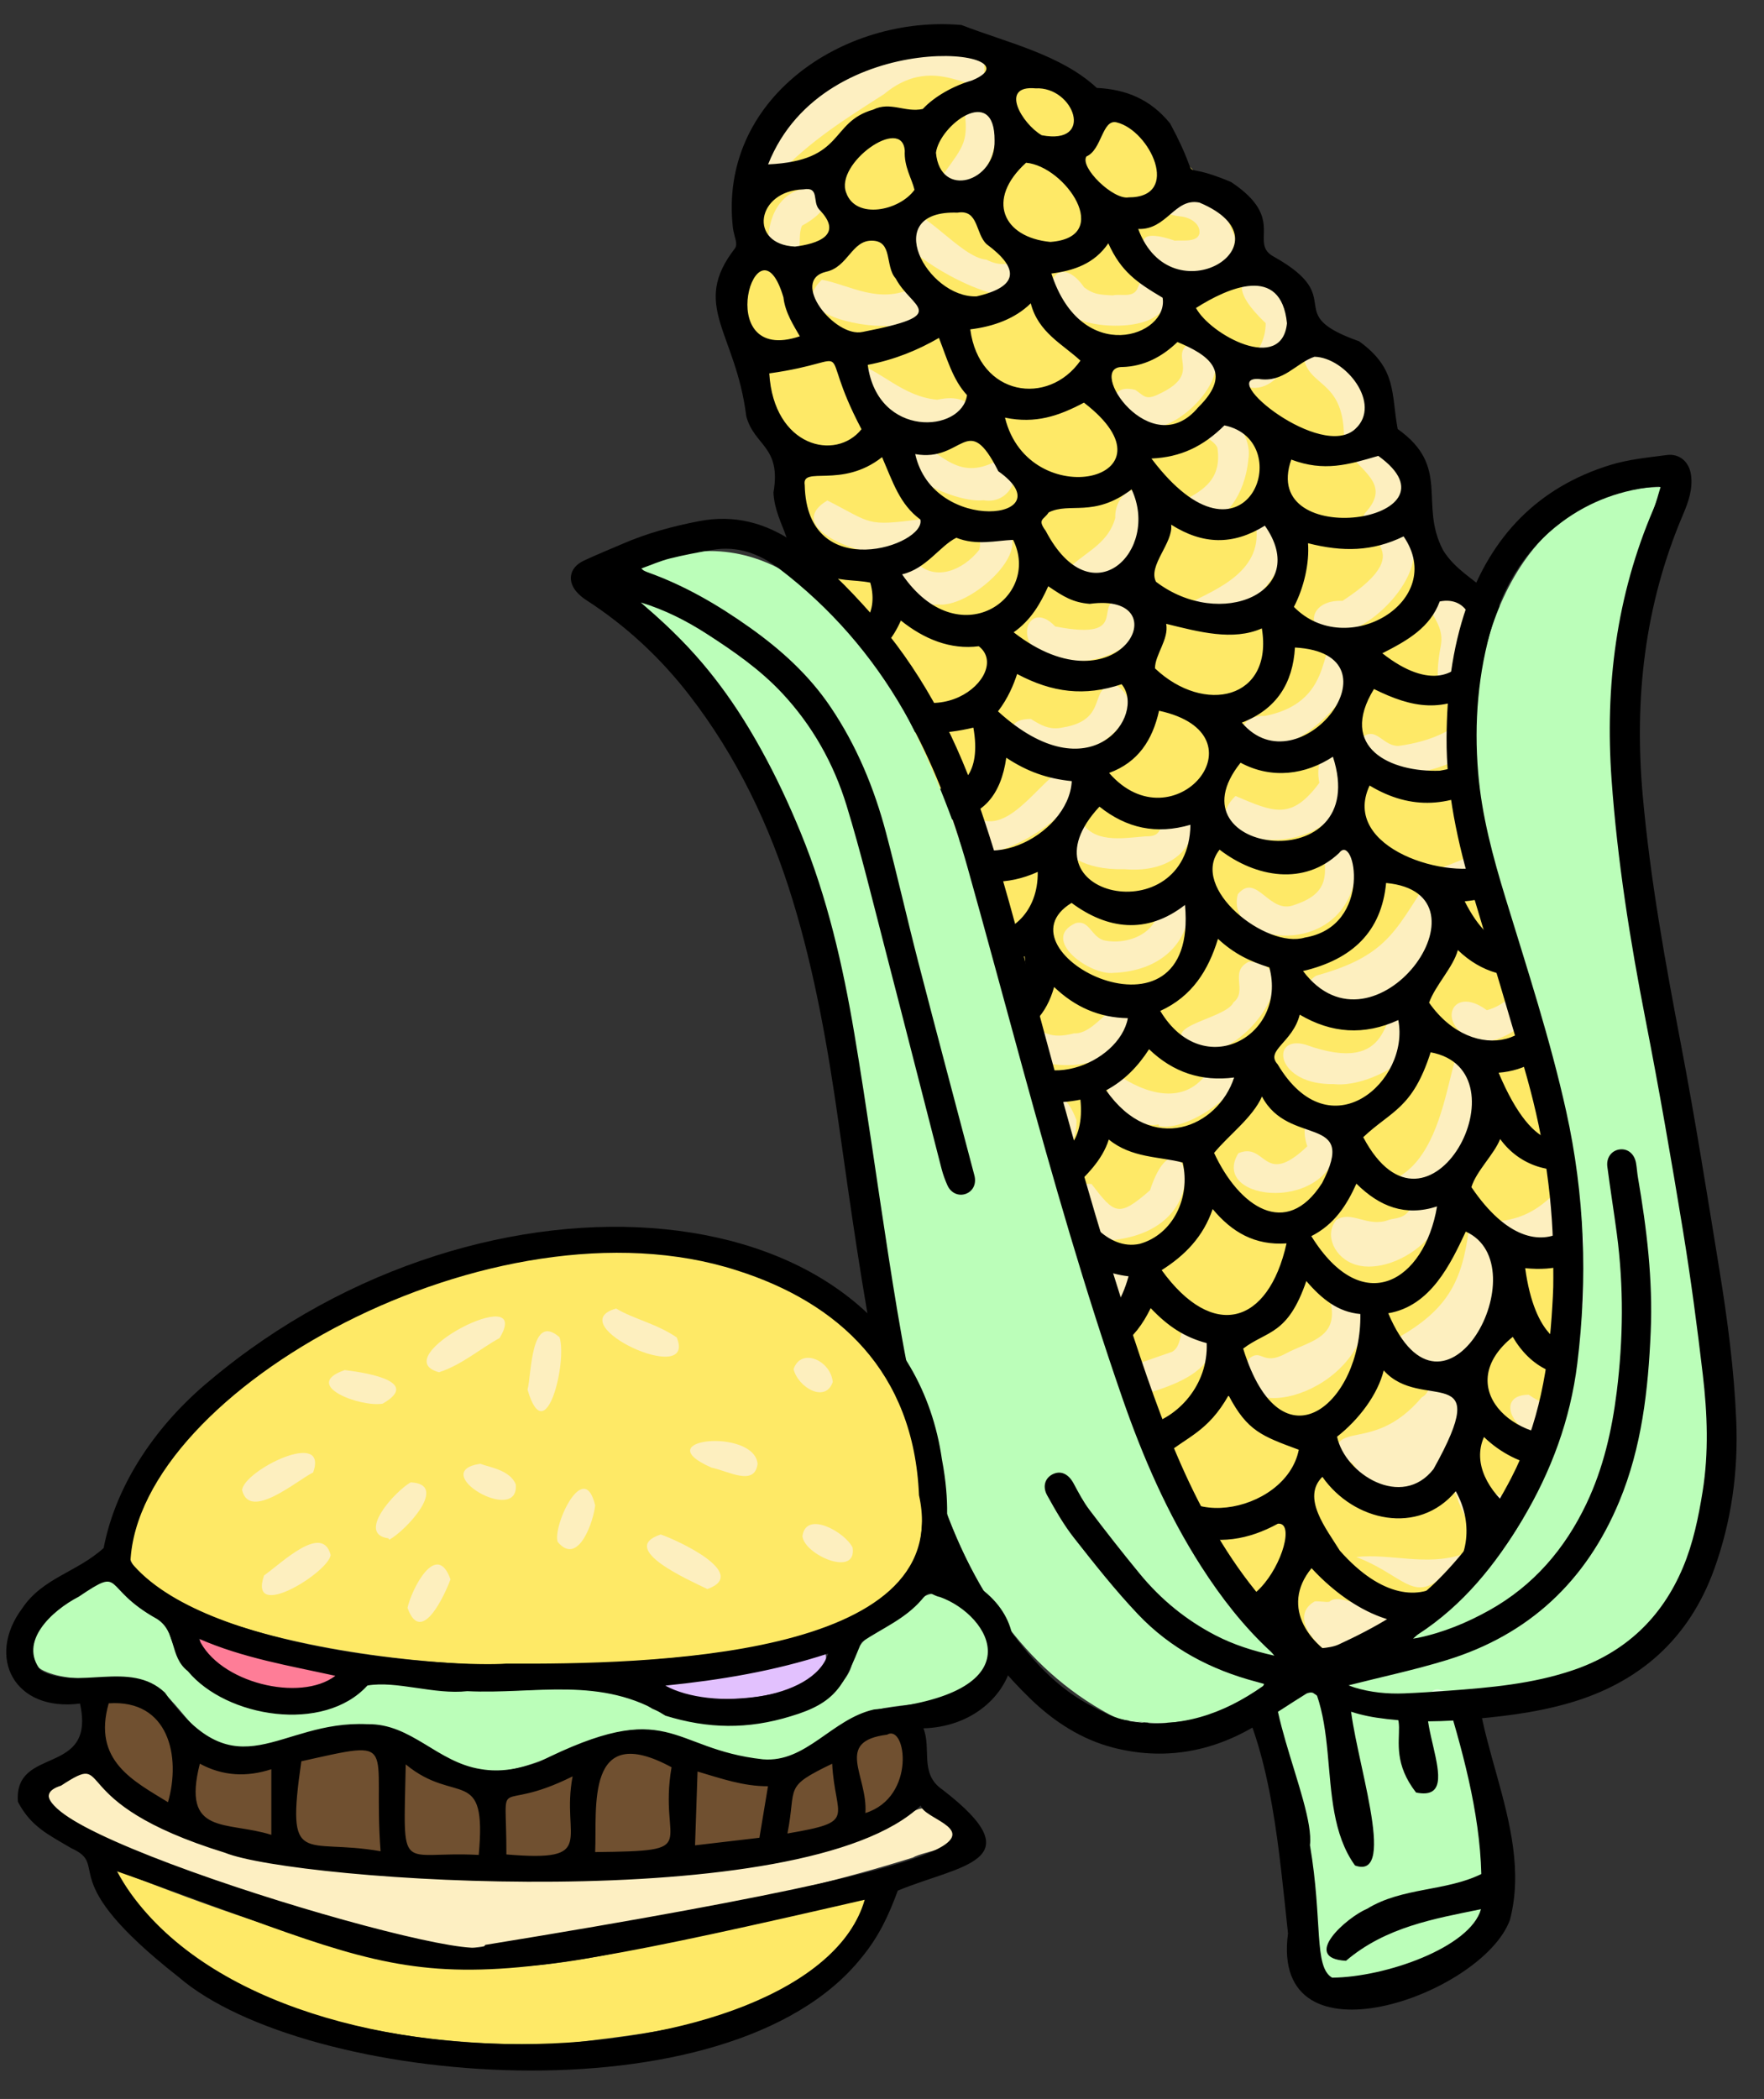 <svg viewBox="359.4 47.168 1302.825 1549.819" xmlns="http://www.w3.org/2000/svg" overflow="visible" xmlns:xlink="http://www.w3.org/1999/xlink" width="1302.825px" height="1549.819px"><rect x="359.4" y="47.168" width="1302.825" height="1549.819" fill="#333333" stroke="none"/><g id="Master/Solo/Dish" stroke="none" stroke-width="1" fill="none" fill-rule="evenodd"><g id="Dishes" transform="translate(-0, 0) scale(1 1)"><g id="Dishes/Corn Burger" stroke="none" stroke-width="1" fill="none" fill-rule="evenodd"><g id="Corn" transform="translate(781, 65)"><g id="Color-2" transform="translate(125, 5)"><path d="M585.399,548.797 C577.074,532.052 615.015,676.668 625.09,735.754 C619.03,732.452 635.689,827.368 633.253,801.115 C640.778,825.314 636.523,854.335 640.834,883.501 C643.201,894.254 618.931,1098.837 611.715,1113.947 C620.098,1141.783 507.873,1206.386 499.22,1221.34 C421.9,1218 440.907,1238.859 340.393,1210.241 C305.141,1200.205 308.583,1202.569 283.155,1188.995 C197.995,1094.441 203.882,813.721 187.284,828.867 C144.037,700.198 131.275,559.742 61.809,439.767 C-54.078,87.682 14.987,74.914 92.675,15.055 C143.752,-25.406 278.11,40.332 321.01,87.861 C316.332,87 343.297,108.384 369.012,140.159 C395.436,172.811 580.932,530.316 585.399,548.797 Z" id="Fill-1" fill="#FEE967"/><path d="M474.798,1381.328 C472.819,1383.935 459.953,1390.546 466.388,1397.138 C474.433,1400.15 477.468,1388.805 474.798,1381.328 M389.602,1184.284 C403.135,1148.677 460.655,1257.544 479.985,1234.527 C474.814,1215.567 486.638,1184.586 514.125,1194.862 C532.411,1226.295 593.72,1409.816 557.684,1403.736 C537.277,1395.127 541.391,1409.227 522.652,1419.399 C496.303,1431.837 472.552,1437.352 443.384,1444.532 C433.825,1438.708 417.704,1413.746 427.352,1405.854 C421.728,1400.373 413.095,1390.954 410.356,1380.998 C406.492,1372.248 409.03,1367.665 415.839,1360.406 C416.271,1350.163 411.118,1339.481 409.147,1326.863 C371.271,1158.464 377.923,1236.051 389.602,1184.284" id="Fill-3" fill="#BBFEB9"/><path d="M588.879,566.51 C586.505,603.859 554.336,630.175 522.461,642.133 C517.28,670.905 505.465,700.215 482.484,714.189 C453.807,731.627 413.83,728.031 418.045,702.655 C421.403,701.882 423.3,698.167 426.29,697.335 C481.312,682.021 484.603,661.38 512.785,620.524 C528.064,612.614 545.247,610.98 554.402,594.197 C586.369,545.224 544.834,562.314 546.435,542.286 C558.846,512.371 589.003,545.987 590.758,567.826 C590.161,567.407 589.562,566.987 588.879,566.51 Z" id="Fill-5" fill="#FDEFBF"/><path d="M491.826,341.027 C492.898,346.334 483.707,359.769 489.137,366.797 C517.63,391.596 467.169,444.78 441.621,444.005 C416.754,447.349 417.95,419.518 444.896,420.848 C508.427,379.433 448.566,374.047 461.847,355.673 C481.64,334.064 457.567,325.343 445.841,306.905 C448.443,258.46 422.238,263.955 416.75,243.537 C438.081,207.031 471.616,280.401 473.094,302.336 C485.967,313.621 490.268,323.311 491.826,341.027" id="Fill-7" fill="#FDEFBF"/><path d="M180.043,20.7 C184.142,66.22 151.727,9.026 106.361,46.646 C76.929,65.513 51.873,81.028 27.246,106.986 C-36.458,108.969 94.594,0.37 133,8.536 C191.621,-10.598 157.261,6.517 180.043,20.7" id="Fill-9" fill="#FDEFC1"/><path d="M485.132,1200.758 C473.764,1234.892 391.827,1179.139 424.023,1159.801 C425.499,1158.915 433.356,1160.533 435.302,1159.801 C445.354,1150.198 481.685,1180.197 499.22,1171.221 C533.968,1124.889 539.103,1178.382 514.124,1194.859 C506.917,1192.682 490.936,1191.52 485.132,1200.758 Z" id="Fill-11" fill="#FDEFC0"/><path d="M569.696,492.325 C550.828,561.468 431.267,562.207 460.561,520.863 C470.264,514.247 475.01,528.168 486.306,527.933 C508.992,524.848 535.71,515.838 545.683,491.806 C540.182,466.588 567.211,462.438 569.696,492.325" id="Fill-13" fill="#FDEFBF"/><path d="M646.849,1090.942 C628.014,1113.941 532.319,1126.728 558.368,1080.42 C596.121,1093.593 623.612,1094.777 641.886,1053.796 C665.428,1045.001 660.077,1080.757 646.849,1090.942" id="Fill-15" fill="#FDEFBF"/><path d="M633.063,807.254 C633.938,821.929 610.716,845.107 605.12,817.925 C611.035,805.878 613.372,792.889 611.02,778.789 C612.964,742.715 583.766,740.049 595.328,723.53 C623.059,708.848 637.945,761.621 633.063,807.254" id="Fill-17" fill="#FDEFBF"/><path d="M361.041,139.795 C360.67,144.811 366.383,150.858 365.586,154.866 C350.871,228.777 254.714,132.028 321.01,154.866 C326.23,154.372 337.384,156.373 339.211,149.81 C340.27,143.625 334.347,138.522 326.865,137.17 C279.614,132.753 336.732,86.946 361.076,139.852 L361.041,139.795 Z" id="Fill-19" fill="#FDEFBF"/><path d="M629.083,907.582 C637.7,849.152 683.76,949.606 605.47,983.145 C561.357,975.402 638.097,949.857 629.083,907.582" id="Fill-21" fill="#FDEFC0"/><path d="M638.083,1161.741 C586.661,1210.449 556.713,1166.617 574.257,1153.27 C594.863,1147.527 586.215,1177.694 615.328,1150.695 C637.083,1112.65 660.43,1126.941 638.083,1161.741" id="Fill-23" fill="#FDEFBF"/><path d="M187.283,828.868 C200.898,813.522 209.963,838.152 220.837,816.502 C226.204,800.206 235.105,770.182 248.379,804.009 C250.355,838.305 198.341,873.218 187.283,828.868" id="Fill-25" fill="#FDEFBF"/><path d="M639.646,864.596 C637.513,852.278 637.533,835.428 637.121,819.724 C640.169,832.237 640.44,848.086 639.646,864.596" id="Fill-27" fill="#FEF5BD"/><path d="M647.931,983.78 C647.896,970.853 647.862,957.928 647.829,945.004 C650.083,954.654 650.682,970.55 647.931,983.78" id="Fill-29" fill="#FEF5BD"/><path d="M643.102,891.449 C640.666,891.431 638.23,891.414 635.794,891.395 C644.602,889.387 639.638,878.184 639.755,867.164 C641.157,871.639 642.89,881.419 643.102,891.449" id="Fill-31" fill="#FEF5BD"/><path d="M633.252,801.115 C633.577,798.1 633.904,795.083 634.232,792.068 C636.156,797.457 636.918,805.387 636.903,815.39 C635.327,810.667 637.629,808.886 633.252,801.115" id="Fill-33" fill="#FEF5BD"/><path d="M646.696,1052.503 C646.076,1052.5 645.455,1052.498 644.833,1052.495 C645.483,1046.538 643.613,1036.227 645.956,1026.581 C646.273,1035.244 646.721,1037.575 646.696,1052.503" id="Fill-35" fill="#FEF5BD"/><path d="M514.124,1194.859 C516.803,1193.057 519.482,1191.258 522.16,1189.455 C520.892,1192.429 519.625,1195.4 518.354,1198.372 C516.944,1197.203 515.533,1196.032 514.124,1194.859" id="Fill-37" fill="#F8ED7E"/><path d="M646.028,1020.431 C646.307,1015.026 646.584,1009.619 646.863,1004.214 C646.586,1009.619 646.307,1015.026 646.028,1020.431" id="Fill-39" fill="#FEF5BD"/><path d="M646.978,999.87 C647.223,996.842 647.468,993.815 647.712,990.785 C647.469,993.815 647.223,996.842 646.978,999.87" id="Fill-41" fill="#FEF5BD"/><path d="M645.77,939.402 C646.392,938.326 647.014,937.248 647.638,936.169 C647.658,937.66 647.677,939.153 647.699,940.644 C647.055,940.229 646.413,939.815 645.77,939.402" id="Fill-43" fill="#FEF5BD"/><path d="M647.546,1100.829 C647.382,1098.986 647.218,1097.142 647.057,1095.298 C647.222,1097.142 647.383,1098.986 647.546,1100.829" id="Fill-45" fill="#FDEFBF"/><path d="M647.338,1126.781 L647.439,1122.303 L647.338,1126.781 Z" id="Fill-47" fill="#FDEFBF"/><path d="M633.2,776.898 C633.175,775.733 633.15,774.57 633.124,773.407 C633.149,774.572 633.173,775.735 633.2,776.898" id="Fill-49" fill="#FEF5BD"/><path d="M646.589,894.154 C645.725,893.3 644.859,892.442 643.995,891.589 C644.859,892.445 645.725,893.3 646.589,894.154" id="Fill-51" fill="#FEF5BD"/><path d="M606.52,630.162 C606.272,629.226 606.023,628.287 605.777,627.349 C606.024,628.286 606.274,629.224 606.52,630.162" id="Fill-53" fill="#FDEFBF"/><path d="M618.045,691.914 C617.84,690.972 617.633,690.029 617.429,689.085 C617.636,690.029 617.84,690.972 618.045,691.914" id="Fill-55" fill="#FDEFBF"/><path d="M650.276,920.145 C650.557,919.236 650.836,918.33 651.115,917.422 C650.836,918.33 650.555,919.236 650.276,920.145" id="Fill-57" fill="#FEF5BD"/><path d="M622.529,719.652 C622.316,718.712 622.102,717.77 621.892,716.827 C622.106,717.77 622.317,718.71 622.529,719.652" id="Fill-59" fill="#FDEFBF"/><path d="M193.519,849.407 C193.76,850.043 194.005,850.678 194.245,851.316 C194.002,850.68 193.76,850.043 193.519,849.407" id="Fill-61" fill="#FDEFBF"/><path d="M195.257,854.781 C195.488,855.426 195.72,856.07 195.948,856.717 C195.717,856.072 195.488,855.427 195.257,854.781" id="Fill-63" fill="#FDEFBF"/><path d="M198.434,866.136 C198.808,866.869 199.181,867.604 199.552,868.339 C199.178,867.606 198.807,866.869 198.434,866.136" id="Fill-65" fill="#FDEFBF"/><path d="M611.746,655.232 C611.674,654.634 611.6,654.039 611.525,653.442 C611.599,654.039 611.673,654.634 611.746,655.232" id="Fill-67" fill="#FDEFBF"/><path d="M200.268,872.382 C200.649,873.114 201.032,873.845 201.411,874.577 C201.03,873.847 200.649,873.114 200.268,872.382" id="Fill-69" fill="#FDEFBF"/><path d="M608.289,638.219 C608.1,637.565 607.911,636.912 607.725,636.256 C607.914,636.91 608.101,637.565 608.289,638.219" id="Fill-71" fill="#FDEFBF"/><path d="M634.046,788.511 C634.033,787.95 634.02,787.387 634.008,786.828 C634.018,787.389 634.033,787.95 634.046,788.511" id="Fill-73" fill="#FEF5BD"/><path d="M632.31,767.957 C632.29,767.382 632.27,766.808 632.249,766.233 C632.27,766.809 632.288,767.382 632.31,767.957" id="Fill-75" fill="#FEF5BD"/><path d="M192.147,845.563 C192.513,846.3 192.876,847.036 193.238,847.775 C192.872,847.036 192.511,846.3 192.147,845.563" id="Fill-77" fill="#FDEFBF"/><path d="M632.092,761.691 C631.839,761.121 631.585,760.554 631.33,759.985 C631.583,760.555 631.837,761.123 632.092,761.691" id="Fill-79" fill="#FEF5BD"/><path d="M609.449,642.106 C609.129,641.359 608.807,640.615 608.489,639.868 C608.811,640.615 609.131,641.359 609.449,642.106" id="Fill-81" fill="#FDEFBF"/><path d="M650.113,924.492 C650.149,923.923 650.186,923.356 650.223,922.788 C650.186,923.356 650.149,923.923 650.113,924.492" id="Fill-83" fill="#FEF5BD"/><path d="M605.56,625.697 C605.342,625.05 605.123,624.406 604.908,623.759 C605.127,624.404 605.343,625.05 605.56,625.697" id="Fill-85" fill="#FDEFBF"/><path d="M648.489,928.209 C649.006,927.596 649.524,926.982 650.038,926.37 C649.521,926.982 649.004,927.596 648.489,928.209" id="Fill-87" fill="#FEF5BD"/><path d="M614.916,671.615 C614.612,670.864 614.312,670.114 614.013,669.363 C614.317,670.112 614.615,670.864 614.916,671.615" id="Fill-89" fill="#FDEFBF"/><path d="M615.419,675.803 C615.344,675.21 615.27,674.615 615.194,674.021 C615.268,674.615 615.344,675.21 615.419,675.803" id="Fill-91" fill="#FDEFBF"/><path d="M604.632,622.12 C604.431,621.471 604.23,620.823 604.031,620.173 C604.233,620.823 604.433,621.471 604.632,622.12" id="Fill-93" fill="#FDEFBF"/><path d="M603.8,618.535 C603.586,617.886 603.375,617.236 603.164,616.586 C603.378,617.236 603.59,617.886 603.8,618.535" id="Fill-95" fill="#FDEFBF"/><path d="M602.395,611.663 C602.047,610.921 601.699,610.18 601.355,609.437 C601.704,610.178 602.049,610.92 602.395,611.663" id="Fill-97" fill="#FDEFBF"/><path d="M617.09,685.656 C616.922,685.005 616.756,684.352 616.592,683.701 C616.761,684.35 616.924,685.005 617.09,685.656" id="Fill-99" fill="#FDEFBF"/><path d="M624.357,731.28 C624.199,730.624 624.045,729.966 623.892,729.309 C624.05,729.965 624.202,730.624 624.357,731.28" id="Fill-101" fill="#FDEFBF"/><path d="M609.986,646.281 L609.755,644.496 L609.986,646.281 Z" id="Fill-103" fill="#FDEFBF"/><path d="M651.207,1053.382 C650.597,1053.102 649.986,1052.823 649.374,1052.542 C649.986,1052.823 650.597,1053.102 651.207,1053.382" id="Fill-105" fill="#FEF5BD"/><path d="M601.121,607.796 C600.908,607.147 600.694,606.499 600.484,605.849 C600.697,606.497 600.909,607.147 601.121,607.796" id="Fill-107" fill="#FDEFBF"/><path d="M600.214,604.219 C599.99,603.573 599.769,602.926 599.547,602.28 C599.77,602.926 599.992,603.573 600.214,604.219" id="Fill-109" fill="#FDEFBF"/><path d="M599.292,600.643 C599.083,599.995 598.876,599.347 598.67,598.697 C598.88,599.345 599.087,599.995 599.292,600.643" id="Fill-111" fill="#FDEFBF"/><path d="M619.36,698.464 C619.072,697.713 618.785,696.96 618.504,696.207 C618.79,696.958 619.076,697.711 619.36,698.464" id="Fill-113" fill="#FDEFBF"/><path d="M619.927,704.433 L619.73,702.655 L619.927,704.433 Z" id="Fill-115" fill="#FDEFBF"/><path d="M597.075,591.065 C596.712,590.329 596.352,589.592 595.993,588.854 C596.356,589.591 596.713,590.327 597.075,591.065" id="Fill-117" fill="#FDEFBF"/><path d="M595.284,584.801 C594.926,584.063 594.57,583.324 594.219,582.585 C594.575,583.323 594.929,584.063 595.284,584.801" id="Fill-119" fill="#FDEFBF"/><path d="M620.727,708.915 C620.566,708.261 620.409,707.605 620.251,706.948 C620.414,707.603 620.57,708.259 620.727,708.915" id="Fill-121" fill="#FDEFBF"/><path d="M593.976,580.951 C593.743,580.307 593.51,579.662 593.278,579.017 C593.513,579.66 593.744,580.307 593.976,580.951" id="Fill-123" fill="#FDEFBF"/><path d="M584.985,546.06 C584.766,545.413 584.546,544.767 584.329,544.119 C584.547,544.765 584.767,545.413 584.985,546.06" id="Fill-125" fill="#FDEFBF"/><path d="M573.342,504.005 C573.107,503.362 572.876,502.721 572.643,502.08 C572.877,502.721 573.109,503.362 573.342,504.005" id="Fill-127" fill="#FDEFBF"/><path d="M621.697,715.173 C621.522,714.518 621.343,713.86 621.17,713.206 C621.348,713.86 621.523,714.516 621.697,715.173" id="Fill-129" fill="#FDEFBF"/><path d="M495.141,345.825 C494.654,345.14 494.166,344.458 493.68,343.774 C494.168,344.458 494.654,345.14 495.141,345.825" id="Fill-131" fill="#FDEFBF"/><path d="M611.363,651.922 C611.061,651.172 610.759,650.424 610.46,649.675 C610.764,650.423 611.063,651.172 611.363,651.922" id="Fill-133" fill="#FDEFBF"/><path d="M638.618,1160.37 C639.053,1159.605 639.488,1158.841 639.927,1158.078 C639.492,1158.841 639.055,1159.605 638.618,1160.37" id="Fill-135" fill="#FEE967"/><path d="M361.076,139.852 C361.081,139.511 361.086,139.169 361.093,138.827 C361.086,139.168 361.081,139.511 361.076,139.852" id="Fill-137" fill="#FEE967"/><path d="M570.184,903.93 C553.947,899.125 564.215,950.189 553.906,959.984 C547.503,981.73 487.301,999.941 486.74,964.392 C527.286,941.395 534.333,917.353 539.116,878.569 C571.201,882.547 586.883,871.11 596.015,863.506 C610.731,851.253 607.724,838.025 623.608,833.403 C661.204,849.661 592.851,909.095 570.184,903.93 L560.218,952.197" id="Fill-139" fill="#FDEFBF"/><path d="M518.987,852.943 C518.743,867.867 520.031,881.345 507.214,892.496 C491.809,908.414 469.774,915.453 455.092,911.136 C438.967,906.394 431.259,888.953 440.257,878.036 C451.337,870.533 463.567,883.728 478.698,878.036 C483.869,876.091 490.826,877.961 496.231,867.888 C498.048,860.477 478.226,861.494 484.54,847.136 C535.487,821.327 518.578,700.735 549.524,773.292 C545.052,800.11 529.644,826.589 518.987,852.943 Z" id="Fill-141" fill="#FDEFBF"/><path d="M590.463,677.694 C627.902,692.192 570.314,755.009 543.779,744.976 C513.319,736.095 524.535,703.059 551.5,723.065 C565.898,719.348 577.521,706.856 579.735,691.461 C569.953,700.176 548.783,698.792 555.459,680.941 C565.677,671.138 572.906,668.723 575.219,652.299 C579.965,640.962 574.771,636.157 572.348,623.926 C574.343,611.259 594.963,612.886 599.336,624.492 C605.138,642.544 595.5,660.045 590.463,677.694" id="Fill-143" fill="#FDEFBF"/><path d="M503.445,1008.923 C507.104,1007.168 508.707,1003.202 509.924,999.87 C513.762,989.362 515.333,1000.468 529.927,999.87 C551.589,1002.632 543.069,1038.058 519.821,1067.628 C505.471,1085.881 477.064,1091.051 463.738,1079.47 C455.648,1073.129 458.208,1050.274 440.73,1056.093 C436.007,1023.736 467.396,1051.61 503.445,1008.923 Z" id="Fill-145" fill="#FDEFC0"/><path d="M455.376,612.348 C455.062,687.685 356.59,676.6 367.678,637.329 C381.684,620.808 390.687,653.182 409.639,645.231 C439.544,635.411 431.461,618.108 429.707,593.892 C442.262,571.177 454.479,599.583 455.376,612.348" id="Fill-147" fill="#FDEFBF"/><path d="M260.065,1014.022 C243.559,1014.767 216.298,996.963 244.102,988.161 C270.975,994.619 291.986,984.393 319.066,975.315 C329.812,969.194 320.788,947.557 340.389,953.095 C373.928,995.6 285.259,1010.633 260.065,1014.022" id="Fill-149" fill="#FDEFBF"/><path d="M375.828,980.4 C385.44,972.452 385.526,986.035 402.91,976.645 C420.295,967.254 442.068,965.469 436.146,938.846 C437.276,915.613 463.356,926.071 463.083,947.53 C455.855,1012.156 355.012,1031.334 375.828,980.4 Z" id="Fill-151" fill="#FDEFBF"/><path d="M451.382,550.819 C441.909,620.437 329.206,600.427 365.892,564.922 C394.182,576.816 407.049,583.226 427.837,555.166 C422.346,528.642 446.797,523.234 451.382,550.819" id="Fill-153" fill="#FDEFBF"/><path d="M197.413,195.212 C173.314,196.613 93.366,150.98 119.363,133.555 C133.819,127.633 162.673,167.409 181.892,168.893 C192.409,174.177 197.464,171.9 211.603,169.912 C234.681,177.927 214.103,196.884 197.413,195.212" id="Fill-155" fill="#FDEFBF"/><path d="M276.104,695.502 C258.354,697.736 221.409,670.715 247.811,658.781 C257.884,656.216 258.999,668.171 268.305,671.383 C286.604,675.62 311.656,665.623 309.119,642.138 C339.186,612.83 346.698,692.42 276.104,695.502" id="Fill-157" fill="#FDEFBF"/><path d="M283.766,618.948 C223.092,620.589 224.63,569.478 251.288,582.713 C260.688,599.672 280.576,596.393 299.238,594.7 C309.65,594.834 309.751,591.458 313.513,580.381 C344.674,561.196 345.014,624.214 283.766,618.948" id="Fill-159" fill="#FDEFBF"/><path d="M438.487,777.643 C395.155,778.371 391.328,740.991 417.581,748.511 C484.732,772.686 472.415,719.889 487.18,724.142 C525.449,746.227 467.676,781.121 438.487,777.643" id="Fill-161" fill="#FDEFBF"/><path d="M178.666,606.294 C152.855,609.242 138.43,569.821 167.048,574.389 C192.124,602.6 217.319,558.188 236.741,545.769 C275.662,561.896 200.068,610.956 178.666,606.294" id="Fill-163" fill="#FDEFBF"/><path d="M276.915,892.625 C253.559,896.448 227.565,848.127 259.573,851.425 C276.556,873.51 279.351,876.461 302.766,856.023 C324.737,788.738 357.997,882.611 276.915,892.625" id="Fill-165" fill="#FDEFBF"/><path d="M406.737,371.095 C407.919,399.247 340.012,474.804 331.272,422.754 C352.047,411.999 387.776,398.595 380.601,362.824 C382.05,343.048 406.321,352.291 406.737,371.095" id="Fill-167" fill="#FDEFBF"/><path d="M387.708,505.792 C444.52,494.456 423.279,443.184 446.433,449.812 C477.155,468.612 424.624,520.601 403.915,525.659 C369.203,539.168 359.518,505.221 387.708,505.792" id="Fill-169" fill="#FDEFBF"/><path d="M309.063,807.339 C291.783,811.956 252.57,783.303 281.916,772.739 C303.976,786.797 333.989,794.107 349.735,761.176 C399.387,761.853 336.272,814.404 309.311,808.633 C309.229,808.202 309.147,807.77 309.063,807.339" id="Fill-171" fill="#FDEFBF"/><path d="M145.89,423.463 C121.255,426.263 102.703,393.763 130.124,392.404 C144.025,406.854 164.772,398.273 176.767,382.979 C178.652,375.679 174.062,367.876 184.402,363.501 C229.272,372.474 172.144,427.026 145.89,423.463" id="Fill-173" fill="#FDEFBF"/><path d="M292.115,728.897 C268.63,798.142 156.157,744.919 211.31,730.921 C223.514,739.989 229.491,744.522 246.65,740.181 C265.946,741.139 280.947,700.362 292.115,728.897" id="Fill-175" fill="#FDEFBF"/><path d="M375.447,315.768 C370.064,373.536 313.534,378.317 321.842,349.787 C338.429,341.001 356.388,333.741 352.537,307.855 C349.913,301.21 338.297,300.104 342.044,288.624 C354.533,269.111 378.712,295.862 375.447,315.768" id="Fill-177" fill="#FDEFBF"/><path d="M441.913,818.437 C439.055,874.147 345.795,864.915 368.022,828.673 C388.826,819.945 386.289,854.653 418.909,823.575 C409.415,795.173 436.985,790.804 441.913,818.437" id="Fill-179" fill="#FDEFBF"/><path d="M151.498,296.638 C131.803,293.474 50.726,267.739 83.301,244.726 C104.264,250.233 119.301,269.895 145.668,272.337 C176.078,265.392 181.662,292.037 151.498,296.638" id="Fill-181" fill="#FDEFBF"/><path d="M227.605,537.289 C207.41,539.389 185.547,507.95 214.751,508.029 C221.794,512.34 228.344,516.541 238.433,514.298 C273.187,508.642 256.464,483.719 276.883,482.55 C309.969,502.925 254.874,542.012 227.605,537.289" id="Fill-183" fill="#FDEFBF"/><path d="M276.992,217.675 C207.8,216.964 228.448,152.435 254.153,189.402 C261.308,194.614 265.176,194.745 275.301,195.285 C280.801,193.716 291.007,197.867 293.876,189.245 C308.142,154.65 344.183,217.599 276.992,217.675" id="Fill-185" fill="#FDEFBF"/><path d="M300.138,293.168 C275.275,294.94 265.85,258.373 291.879,265.043 C298.306,269.35 299.473,272.926 308.926,268.337 C344.875,251.818 312.046,238.579 336.039,228.508 C376.22,240.511 328.592,296.507 300.138,293.168" id="Fill-187" fill="#FDEFBF"/><path d="M179.791,346.507 C155.591,349.586 88.891,315.032 124.977,299.078 C150.055,312.342 161.504,333.895 192.209,315.957 C211.662,321.42 201.218,350.401 179.791,346.507" id="Fill-189" fill="#FDEFBF"/><path d="M244.838,464.672 C196.135,465.953 209.774,415.265 232.745,439.715 C292.314,451.439 256.712,418.335 283.726,420.767 C318.865,440.725 271.37,469.284 244.838,464.672" id="Fill-191" fill="#FDEFBF"/><path d="M410.36,216.69 C405.708,286.245 346.515,263.827 377.009,241.721 C383.745,235.942 388.264,226.101 388.16,215.753 C337.4,167.643 413.218,175.742 410.36,216.69" id="Fill-193" fill="#FDEFBF"/><path d="M597.87,1037.289 C572.852,1040.096 555.511,1007.067 582.458,1006.997 C611.239,1026.941 614.512,1001.767 624.295,981.547 C666.816,979.49 625.332,1042.209 597.87,1037.289" id="Fill-195" fill="#FDEFBF"/><path d="M341.315,753.187 C298.03,735.645 358.144,730.85 364.424,717.303 C375.284,708.574 360.702,694.405 375.875,687.215 C421.842,689.861 371.441,758.533 341.315,753.187" id="Fill-197" fill="#FDEFBF"/><path d="M110.711,386.171 C90.513,388.23 30.965,366.899 64.431,346.691 C97.765,363.653 92.545,365.869 133.042,360.618 C154.107,374.677 128.158,388.999 110.711,386.171" id="Fill-199" fill="#FDEFBE"/><path d="M300.991,353.698 C304.808,378.014 242.509,442.711 240.459,399.612 C251.461,385.796 271.075,380.87 277.08,359.692 C276.339,340.437 298.05,327.814 300.991,353.698" id="Fill-201" fill="#FDEFBE"/><path d="M106.915,217.732 C89.136,218.759 34.165,208.598 60.402,183.708 C81.522,187.76 102.397,202.067 128.136,189.612 C150.514,199.105 124.618,220.878 106.915,217.732" id="Fill-203" fill="#FDEFBE"/><path d="M245.674,952.296 C211.624,950.546 208.171,915.541 249.983,927.862 C279.031,922.608 260.228,899.559 283.662,905.07 C310.563,925.083 264.285,952.67 245.674,952.296" id="Fill-205" fill="#FDEFBF"/><path d="M518.44,406.453 C577.114,448.481 501.572,538.745 517.517,453.983 C520.679,436.916 506.549,429.477 504.809,413.614 C506.131,409.974 509.662,406.435 518.44,406.453" id="Fill-207" fill="#FDEFBF"/><path d="M189.532,65.815 C192.05,103.84 158.718,136.383 150.565,105.213 C165.607,84.183 169.216,81.478 165.144,54.696 C172.405,36.437 189.322,51.537 189.532,65.815" id="Fill-209" fill="#FDEFBE"/><path d="M31.707,177.439 C24.658,177.547 18.377,170.884 20.71,161.945 C17.443,92.923 97.739,115.159 45.717,143.837 C41.038,154.024 49.758,175.159 31.707,177.439" id="Fill-211" fill="#FDEFBE"/><path d="M533.294,1124.893 C498.829,1169.195 496.329,1142.501 455.091,1126.825 C480.234,1123.989 506.603,1133.769 533.294,1124.893" id="Fill-213" fill="#FDEFBD"/><path d="M515.916,1069.275 C550.516,1039.741 550.413,1142.994 528.938,1081.39 C525.986,1076.208 524.898,1070.511 515.916,1069.275" id="Fill-215" fill="#FDEFBC"/><path d="M629.083,907.582 C631.383,909.946 631.371,912.316 629.104,914.69 C629.099,912.321 629.091,909.951 629.083,907.582" id="Fill-217" fill="#FEF5BD"/><path d="M628.724,897.629 C628.484,899.721 628.244,901.814 628.006,903.904 C626.649,901.628 626.067,899.443 628.724,897.629" id="Fill-219" fill="#FEF5BD"/><path d="M633.063,807.254 L633.223,802.88 L633.063,807.254 Z" id="Fill-221" fill="#FEF5BD"/><path d="M631.544,812.023 C632.016,811.065 632.489,810.105 632.959,809.147 C632.484,810.107 632.015,811.065 631.544,812.023" id="Fill-223" fill="#FEF5BD"/><path d="M632.34,892.439 C631.764,893.01 631.191,893.58 630.615,894.153 C631.191,893.58 631.764,893.011 632.34,892.439" id="Fill-225" fill="#FEF5BD"/><path d="M478.182,1219.09 C473.388,1215.816 471.809,1207.748 483.739,1207.415 C482.903,1209.179 481.071,1213.037 478.182,1219.09" id="Fill-227" fill="#F8ED7E"/></g><path d="M343.212,47.409 C316.155,44.885 333.199,73.572 347.79,82.037 C387.264,89.537 371.656,45.906 343.212,47.409 M364.184,1063.463 C369.065,1110.377 413.995,1079.831 407.168,1060.1 C377.872,1050.481 372.746,1035.619 364.184,1063.463 M169.134,230.483 C164.816,222.856 158.303,213.216 157.012,201.711 C137.936,136.851 102.574,252.793 169.134,230.483 M335.177,688.227 C317.758,697.253 300.9,698.829 283.578,690.024 C278.901,740.855 342.063,736.643 335.177,688.227 M165.597,164.247 C181.724,162.239 202.09,155.913 183.38,136.795 C178.187,131.022 183.91,119.917 171.793,122.005 C136.971,122.927 130.903,162.651 165.597,164.247 M183.761,405.066 C158.308,470.787 234.873,461.491 221.166,412.364 C208.538,409.85 197.772,411.927 183.761,405.066 M269.657,94.951 C272.799,129.298 313.795,116.494 312.96,85.912 C313.248,43.861 272.365,74.438 269.657,94.951 M371.084,1109.838 C381.151,1196.268 451.133,1105.243 422.223,1088.695 C411.152,1104.066 393.129,1116.443 371.084,1109.838 M327.685,788.252 C306.877,848.277 383.173,857.967 376.352,794.119 C359.654,797.428 343.49,797.192 327.685,788.252 M246.639,93.504 C244.771,67.13 194.643,103.016 203.413,124.577 C210.458,144.448 242.626,137.924 253.824,122.323 C251.74,113.778 246.006,105.204 246.639,93.504 M411.973,127.908 C451.133,127.931 427.729,78.569 403.232,72.554 C392.367,69.718 392.278,92.821 380.79,97.686 C375.671,105.739 400.696,129.966 411.973,127.908 M528.907,220.862 C524.545,177.037 485.134,194.672 461.707,209.58 C472.411,229.473 525.149,257.933 528.907,220.862 M599.347,464.533 C670.005,520.149 685.474,417.599 641.73,426.26 C634.586,445.501 618.221,454.938 599.347,464.533 M297.289,519.429 C275.334,524.677 253.504,525.37 230.161,517.658 C237.178,572.314 309.437,586.891 297.289,519.429 M344.844,625.958 C322.359,636.099 300.59,635.238 278.986,625.515 C265.157,689.787 345.538,685.356 344.844,625.958 M660.181,647.679 C701.054,729.22 761.083,639.242 710.607,628.601 C697.117,640.074 679.06,645.728 660.181,647.679 M354.099,160.809 C401.248,157.445 365.215,104.913 336.219,102.334 C306.301,129.492 319.08,157.413 354.099,160.809 M254.351,317.47 C267.829,377.773 365.878,365.639 315.753,330.147 C292.635,284.381 290.027,323.769 254.351,317.47 M419.042,151.22 C443.675,217.778 534.898,161.321 464.289,131.762 C446.017,127.933 440.205,152.096 419.042,151.22 M452.444,1114.787 C486.675,1233.366 546.644,1104.926 522.214,1107.216 C500.626,1118.991 478.467,1123.119 452.444,1114.787 M397.535,552.883 C445.114,607.446 515.07,524.495 434.432,506.959 C429.628,528.473 419.052,545.039 397.535,552.883 M495.574,515.728 C538.064,565.792 616.631,464.823 534.804,460.272 C533.286,486.497 521.282,505.838 495.574,515.728 M146.56,257.871 C149.863,312.37 195.712,322.89 214.673,299.086 C179.149,231.822 215.86,248.191 146.56,257.871 M414.162,343.513 C386.089,364.735 368.495,352.662 352.891,360.537 C349.497,366.01 344.176,365.334 350.737,374.164 C384.707,439.099 435.374,388.705 414.162,343.513 M352.605,878.285 C320.805,937.924 390.37,1002.5 411.909,924.546 C382.564,921.116 364.727,903.354 352.605,878.285 M219.265,251.572 C226.693,306.046 288.794,301.776 292.603,273.905 C282.187,262.832 277.77,246.773 271.878,231.671 C256.414,240.6 239.5,247.689 219.265,251.572 M532.091,321.524 C507.803,390.338 663.512,366.956 596.319,318.772 C574.179,325.32 556.293,330.641 532.091,321.524 M339.68,206.127 C328.064,217.568 311.903,223.338 295.009,225.352 C301.532,274.79 352.607,282.324 376.355,248.45 C363.229,236.264 345.174,227.681 339.68,206.127 M299.628,201.012 C330.539,193.912 331.696,180.676 307.14,162.504 C298.653,154.719 301.313,136.557 285.538,139.183 C227.877,137.123 263.015,202.249 299.628,201.012 M320.645,290.542 C338.305,362.633 453.119,336.467 378.957,279.475 C360.396,289.303 343.23,295.231 320.645,290.542 M428.812,320.738 C498.221,412.799 537.929,307.659 482.715,296.271 C466.954,311.846 450.548,319.729 428.812,320.738 M411.397,733.955 C390.33,733.596 372.434,725.821 356.933,710.929 C351.395,730.857 339.518,743.569 320.591,749.198 C342.423,792.882 405.086,767.834 411.397,733.955 M407.32,253.154 C380.171,252.755 428.459,324.857 463.339,282.955 C490.166,256.61 470.194,243.925 448.006,234.702 C436.724,245.621 423.201,252.757 407.32,253.154 M395.324,787.228 C429.244,835.592 477.85,814.564 489.88,777.762 C465.843,780.875 444.955,774.089 427.058,756.891 C418.796,769.676 408.723,780.063 395.324,787.228 M327.051,449.045 C405.251,509.882 451.044,418.796 383.234,428.036 C370.683,427.008 363.862,422.687 352.593,415.044 C346.629,428.198 339.734,440.108 327.051,449.045 M439.708,442.788 C441.812,454.249 431.4,465.522 431.433,475.686 C467.891,510.195 518.968,498.494 510.358,446.153 C489.03,455.588 463.811,448.711 439.708,442.788 M354.922,184.152 C377.325,253.116 441.829,230.332 437.063,202.001 C418.088,190.726 406.434,182.821 396.956,161.813 C386.692,176.862 371.735,181.941 354.922,184.152 M760.752,898.645 C745.438,916.533 726.453,920.695 704.848,918.546 C718.607,1019.458 792.439,968.543 760.752,898.645 M508.067,261.985 C477.417,260.252 554.333,322.381 579.424,298.835 C599.286,280.568 572.305,246.121 549.219,245.58 C535.274,250.346 526.59,264.893 508.067,261.985 M436.854,1145.162 C363.417,1191.616 473.478,1250.152 506.257,1186.029 C469.841,1193.235 451.655,1172.259 436.854,1145.162 M275.935,587.824 C298.095,634.614 367.978,599.627 369.968,558.932 C352.067,557.122 337.241,552.024 321.599,541.652 C317.714,568.87 304.55,586.238 275.935,587.824 M215.541,472.082 C264.977,535.068 327.148,479.323 301.29,459.333 C280.434,462.048 260.887,454.091 243.759,440.35 C237.847,453.755 229.272,464.17 215.541,472.082 M215.571,227.241 C281.77,214.336 251.656,210.06 239.951,187.817 C231.794,178.813 238.097,159.933 222.298,159.867 C207.412,159.683 204.707,179.386 188.5,182.831 C161.294,189.248 195.064,231.91 215.571,227.241 M315.487,507.409 C383.906,569.818 425.482,509.888 406.798,487.371 C379.544,496.541 355.556,493.642 329.605,479.828 C327.015,487.737 322.923,497.724 315.487,507.409 M244.65,406.249 C286.391,467.009 347.804,423.49 326.665,380.799 C314.177,381.239 299.506,385.217 284.719,379.228 C272.623,385.158 262.623,402.061 244.65,406.249 M655.111,683.664 C651.733,696.357 638.362,709.8 633.878,722.536 C666.921,769.695 724.96,753.241 716.178,702.269 C693.183,705.435 672.82,700.721 655.111,683.664 M390.414,577.768 C328.909,643.918 456.294,671.772 457.622,591.16 C432.355,598.498 410.465,593.748 390.414,577.768 M685.218,774.24 C738.699,901.196 789.521,747.582 730.13,746.948 C720.855,763.119 704.999,772.645 685.218,774.24 M686.352,823.195 C682.001,834.445 668.671,846.876 665.127,858.723 C717.323,935.794 765.623,873.612 747.09,843.884 C724.696,850.158 700.793,843.122 686.352,823.195 M562.841,540.9 C542.912,554.023 517.901,557.826 494.635,545.33 C439.885,613.795 592.511,632.044 562.841,540.9 M229.871,319.709 C199.845,343.411 170.298,325.63 172.74,340.381 C174.32,414.493 262.736,384.682 258.133,365.753 C242.899,354.589 237.831,338.071 229.871,319.709 M435.334,728.602 C467.248,781.84 529.304,746.763 515.91,696.505 C501.686,692.008 490.182,686.682 477.947,675.381 C470.765,698.896 458.71,717.927 435.334,728.602 M443.357,369.554 C445.136,382.931 425.994,399.868 432.185,411.749 C480.031,448.117 546.76,418.86 512.582,370.313 C489.065,384.886 466.788,384.392 443.357,369.554 M660.959,891.545 C649.774,915.375 635.06,946.55 603.698,951.843 C645.334,1050.252 715.959,916.295 660.959,891.545 M546.9,894.903 C584.95,956.238 630.419,928.226 639.751,872.965 C616.298,880.563 597.292,873.112 580.189,856.153 C572.931,872.245 563.908,886.241 546.9,894.903 M695.667,969.282 C650.803,1005.398 695.075,1048.853 743.969,1041.699 C766.019,1036.763 774.279,997.819 754.013,996.823 C729.69,1002.029 708.914,991.912 695.667,969.282 M540.773,699.152 C593.44,769.167 685.777,641.934 602.124,634.136 C598.704,670.065 577.259,690.537 540.773,699.152 M453.601,650.34 C425.116,672.511 395.988,668.244 369.826,648.85 C310.888,684.765 463.916,763.531 453.601,650.34 M436.363,919.997 C474.021,972.105 515.095,960.625 528.59,900.263 C505.285,901.854 488.307,892.064 474.038,874.892 C467.076,895.315 453.667,909.024 436.363,919.997 M538.329,731.357 C533.22,751.875 512.625,757.78 521.988,767.98 C560.745,833.38 619.984,780.222 611.116,735.355 C585.828,746.922 561.709,745.14 538.329,731.357 M763.601,1132.853 C735.034,1143.95 708.298,1135.109 685.646,1119.05 C683.21,1130.406 674.42,1145.953 671.809,1159.022 C716.306,1210.965 761.21,1200.732 763.601,1132.853 M397.315,823.554 C392.42,839.114 380.506,850.13 369.738,860.742 C377.087,879.458 396.363,905.847 420.182,900.588 C444.652,893.725 457.908,866.445 451.871,840.559 C435.065,836.049 414.204,837.393 397.315,823.554 M547.077,1140.064 C499.651,1197.703 636.627,1261.64 650.207,1175.072 C613.87,1192.843 572.759,1168.097 547.077,1140.064 M674.42,1043.208 C656.98,1082.281 722.928,1126.204 752.797,1112.343 C774.802,1107.723 780.504,1056.098 765.177,1056.941 C736.631,1073.972 698.892,1067.023 674.42,1043.208 M635.027,759.156 C621.612,801.006 605.979,802.235 585.234,821.836 C633.517,913.206 707.78,772.6 635.027,759.156 M544.455,383.271 C545.536,397.913 541.571,415.745 534.029,430.274 C572.905,470.088 647.778,425.997 615.042,378.221 C592.011,389.466 570.091,389.791 544.455,383.271 M479.14,609.541 C456.439,637.9 513.68,683.095 542.152,674.439 C592.902,665.929 578.986,596.294 567.427,611.992 C541.789,636.203 506.15,630.299 479.14,609.541 M510.452,791.796 C503.56,807.39 485.779,820.38 475.088,833.46 C493.403,873.054 528.243,897.542 554.881,855.649 C581.682,803.97 530.232,829.497 510.452,791.796 M593.155,490.923 C566.509,534.352 605.305,552.504 641.81,551.251 C693.01,542.919 694.873,491.55 673.427,490.493 C644.241,508.994 621.822,505.122 593.155,490.923 M145.696,103.535 C202.963,100.953 190.662,72.48 223.342,63.104 C235.994,56.871 246.956,65.487 259.933,62.633 C268.527,53.354 282.958,45.353 296.05,41.655 C350.077,19.673 187.448,-1.903 145.696,103.535 M485.776,1012.458 C470.407,1039.538 455.582,1042.641 436.209,1058.426 C438.996,1116.255 528.129,1100.607 537.642,1052.623 C510.365,1042.538 499.585,1038.795 485.776,1012.458 M600.363,994.039 C595.932,1011.963 581.919,1030.428 565.907,1042.986 C571.776,1070.74 613.828,1096.789 637.135,1066.902 C682.733,985.092 628.3,1025.509 600.363,994.039 M583.107,952.401 C566.677,951.007 554.542,941.278 543.207,928.05 C529.419,968.233 514.341,964.427 496.555,977.933 C524.931,1069.587 584.215,1017.733 583.107,952.401 M428.256,948.055 C416.652,971.96 399.413,986.442 371.512,982.889 C379.662,1071.375 472.021,1035.647 469.639,973.89 C453.299,969.548 441.087,961.562 428.256,948.055 M555.063,1072.628 C539.478,1088.042 557.808,1110.72 567.916,1127.084 C629.852,1197.315 681.924,1133.368 653.567,1083.263 C625.961,1116.231 578.116,1105.535 555.063,1072.628 M589.938,562.192 C568.016,608.867 649.746,633.081 679.294,620.219 C719.634,608.829 714.843,554.045 681.929,559.16 C650.115,578.402 620.868,580.786 589.938,562.192 M575.516,1238.416 C577.752,1276.568 611.735,1371.24 579.171,1359.601 C546.048,1313.613 575.897,1237.895 526.577,1198.141 C500.645,1222.04 549.775,1312.164 545.882,1344.594 C555.434,1400.738 548.51,1434.408 562.252,1442.427 C601.553,1442.114 664.303,1420.104 672.196,1391.862 C638.059,1398.844 601.876,1404.916 572.51,1429.957 C538.654,1428.124 573.235,1397.706 588.126,1391.537 C614.126,1375.581 646.022,1378.887 672.447,1365.89 C671.31,1319.878 658.065,1272.285 644.141,1227.589 C609.672,1233.472 666.293,1314.345 624.238,1305.713 C592.091,1264.361 639.102,1240.679 575.516,1238.416 M702.736,537.492 C730.036,554.041 735.017,579.138 728.411,606.651 C789.537,659.48 707.325,699.126 753.678,728.534 C812.618,773.943 748.689,842.482 781.247,888.248 C814.011,962.469 764.377,966.329 784.302,988.981 C792.685,1004.545 787.635,1017.845 783.581,1035.74 C789.925,1047.012 796.967,1059.469 796.279,1074.403 C800.566,1094.201 784.292,1105.447 785.072,1124.619 C794.08,1208.321 726.05,1241.821 671.08,1191.322 C656.363,1255.006 712.242,1328.501 693.591,1399.722 C673.471,1455.343 516.168,1511.035 529.679,1409.751 C523.055,1348.589 517.66,1279.442 491.377,1230.146 C448.927,1256.006 395.969,1223.268 385.587,1176.845 C382.219,1166.825 365.431,1160.6 359.564,1149.785 C347.588,1133.467 346.854,1116.272 349.327,1095.13 C323.385,1022.215 374.161,1067.89 345.464,970.224 C313.701,937.605 318.765,897.828 333.214,857.914 C266.482,816.425 325.709,787.604 298.38,758.007 C265.993,721.267 253.921,720.717 262.164,673.408 C242.026,636.542 266.093,615.437 253.966,597.508 C192.252,522.355 217.962,540.646 198.079,485.239 C170.215,459.158 149.461,458.754 156.771,411.47 C171.688,386.33 150.777,371.249 149.653,345.817 C155.584,311.597 135.436,311.561 129.567,289.501 C121.822,227.267 88.381,207.916 121.09,165.716 C123.587,162.24 120.99,158.411 119.749,150.793 C108.591,55.338 201.32,-6.975 288.497,0.626 C321.738,13.539 361.983,22.426 388.459,47.088 C409.859,48.151 427.941,55.228 442.644,73.38 C470.079,124.6 442.034,97.256 487.657,116.587 C529.446,144.313 499.754,161.612 519.588,171.908 C575.101,203.224 523.396,213.412 582.18,234.157 C610.378,254.555 605.763,272.707 610.673,298.94 C650.337,327.08 626.058,354.115 644.259,388.522 C661.576,416.442 699.665,417.759 689.035,463.607 C703.617,483.004 717.975,510.041 702.736,537.492" id="Outline-2" fill="#000"/><g id="Color-1" transform="translate(28, 341)"><path d="M375.792,910.247 C112.11,776.613 282.353,252.008 0.605,70.813 C191.901,-42.352 274.301,297.404 300.641,408.816 C352.762,582.254 394.127,784.344 504.868,871.655 C460.582,902.72 434.996,920.863 375.792,910.247" id="Fill-232" fill="#BBFEB9"/><path d="M641.035,891.628 C624.068,892.953 611.124,895.576 604.289,895.008 L604.261,894.985 C551.222,908.912 465.626,867.101 579.676,856.339 C665.876,811.024 711.863,713.189 717.292,617.422 C732.98,448.775 652.819,333.687 641.035,206.3 C632.194,118.823 672.423,1.04 778.204,0.775 C685.506,221.391 800.705,453.336 812.019,681.233 C815.72,878.427 702.889,886.8 641.035,891.628 Z" id="Fill-234" fill="#BBFEB9"/><path d="M792.255,527.506 C791.445,525.291 790.292,523.138 789.886,520.852 C788.12,510.897 786.546,500.906 784.97,490.919 C784.676,489.05 784.686,487.135 784.556,485.239 C785.373,487.299 786.553,489.293 786.939,491.431 C788.81,501.821 790.499,512.243 792.169,522.667 C792.422,524.245 792.237,525.893 792.255,527.506" id="Fill-236" fill="#D6FED5"/><path d="M790.753,807.427 C793.858,798.635 796.955,789.836 800.103,781.058 C800.213,780.751 800.83,780.625 801.21,780.415 C799.475,786.13 797.98,791.933 795.92,797.528 C794.643,800.991 792.504,804.138 790.753,807.427" id="Fill-238" fill="#D8FED7"/><path d="M801.557,777.947 C803.443,769.443 805.322,760.937 807.259,752.445 C807.323,752.158 807.974,752.004 808.35,751.785 C806.76,759.035 805.229,766.298 803.538,773.524 C803.177,775.067 802.232,776.477 801.557,777.947" id="Fill-240" fill="#D8FED7"/><path d="M719.753,588.11 C719.789,593.406 719.92,598.706 719.786,603.997 C719.759,605.021 718.703,606.016 718.123,607.023 C718.133,601.92 718.041,596.812 718.222,591.712 C718.266,590.494 719.219,589.308 719.753,588.11" id="Fill-242" fill="#D8FED7"/><path d="M588.179,898.45 C588.853,898.211 589.653,897.604 590.18,897.788 C595.457,899.626 599.986,897.999 604.261,894.987 C602.835,899.467 599.098,900.337 595.194,900.234 C592.842,900.172 590.515,899.08 588.179,898.45" id="Fill-244" fill="#D9FED8"/><path d="M398.094,913.033 C402.945,913.042 407.795,913.051 412.646,913.061 C409.779,915.365 400.87,915.347 398.094,913.033" id="Fill-246" fill="#DAFED9"/><path d="M641.249,213.351 C642.036,217.892 642.825,222.431 643.61,226.971 C642.823,222.432 642.036,217.892 641.249,213.351" id="Fill-248" fill="#D8FED7"/><path d="M719.162,563.161 C718.824,559.281 718.484,555.403 718.145,551.525 C721.457,555.146 719.815,559.196 719.162,563.161 Z" id="Fill-250" fill="#D8FED7"/><path d="M811.393,676.776 C811.311,673.202 811.23,669.63 811.148,666.055 C811.229,669.63 811.311,673.202 811.393,676.776" id="Fill-252" fill="#D9FED8"/><path d="M383.722,911.301 C387.652,911.871 391.581,912.44 395.511,913.013 C391.425,913.51 387.246,914.662 383.722,911.301" id="Fill-254" fill="#DAFED9"/><path d="M641.769,162.352 C641.288,165.706 640.805,169.059 640.325,172.414 C640.808,169.061 641.288,165.706 641.769,162.352" id="Fill-256" fill="#D8FED7"/><path d="M640.94,201.829 C641.004,204.808 641.068,207.788 641.133,210.767 C641.069,207.788 641.004,204.808 640.94,201.829" id="Fill-258" fill="#D8FED7"/><path d="M607.722,890.357 C610.595,887.582 613.695,888.471 616.821,889.793 C613.787,889.981 610.756,890.17 607.722,890.357" id="Fill-260" fill="#E3FEE2"/><path d="M643.611,228.661 C643.966,231.642 644.319,234.625 644.672,237.606 C644.319,234.623 643.966,231.642 643.611,228.661" id="Fill-262" fill="#D8FED7"/><path d="M811.156,732.212 C811.251,729.533 811.345,726.852 811.441,724.172 C811.346,726.852 811.251,729.533 811.156,732.212" id="Fill-264" fill="#D8FED7"/><path d="M741.371,203.618 C741.34,201.241 741.312,198.861 741.279,196.484 C741.311,198.863 741.34,201.241 741.371,203.618" id="Fill-266" fill="#D6FED4"/><path d="M423.179,912.726 C425.305,912.216 427.432,911.706 429.56,911.196 C427.432,911.708 425.305,912.216 423.179,912.726" id="Fill-268" fill="#DAFED9"/><path d="M642.096,153.55 C642.009,155.633 641.924,157.717 641.837,159.8 C641.924,157.717 642.009,155.633 642.096,153.55" id="Fill-270" fill="#D8FED7"/><path d="M741.283,166.04 C741.31,163.959 741.334,161.878 741.36,159.799 C741.334,161.88 741.31,163.959 741.283,166.04" id="Fill-272" fill="#D6FED4"/><path d="M810.461,660.676 C810.144,658.884 809.825,657.093 809.508,655.303 C812.536,656.615 811.281,658.684 810.461,660.676" id="Fill-274" fill="#D9FED8"/><path d="M640.205,185.738 C640.233,187.52 640.259,189.303 640.289,191.083 C640.261,189.301 640.234,187.52 640.205,185.738" id="Fill-276" fill="#D8FED7"/><path d="M581.013,897.531 C582.83,897.831 584.65,898.131 586.467,898.429 C584.65,898.128 582.831,897.831 581.013,897.531" id="Fill-278" fill="#D9FED8"/><path d="M640.271,192.901 C640.474,194.726 640.68,196.551 640.882,198.376 C638.263,196.82 638.968,194.894 640.271,192.901" id="Fill-280" fill="#D8FED7"/><path d="M643.6,143.592 C643.133,145.457 642.665,147.321 642.198,149.187 C642.668,147.323 643.135,145.457 643.6,143.592" id="Fill-282" fill="#D8FED7"/><path d="M604.288,895.009 C605.167,893.498 606.046,891.988 606.924,890.478 C606.045,891.988 605.167,893.498 604.288,895.009" id="Fill-284" fill="#E3FEE2"/><path d="M417.01,913.021 C418.5,912.93 419.989,912.842 421.48,912.752 C419.989,912.84 418.5,912.93 417.01,913.021" id="Fill-286" fill="#DAFED9"/><path d="M810.256,739.37 C810.535,737.85 810.816,736.33 811.095,734.808 C810.812,736.33 810.535,737.848 810.256,739.37" id="Fill-288" fill="#D8FED7"/><path d="M640.293,180.38 C640.285,181.564 640.275,182.748 640.267,183.932 C640.277,182.748 640.285,181.564 640.293,180.38" id="Fill-290" fill="#D8FED7"/><path d="M571.138,895.979 C572.332,896.256 573.525,896.533 574.719,896.812 C573.525,896.533 572.332,896.256 571.138,895.979" id="Fill-292" fill="#D9FED8"/><path d="M784.525,483.584 C784.185,482.394 783.847,481.203 783.507,480.011 C783.845,481.203 784.185,482.394 784.525,483.584" id="Fill-294" fill="#D6FED5"/><path d="M375.792,910.247 C377.012,910.493 378.234,910.741 379.458,910.987 C378.236,910.739 377.014,910.491 375.792,910.247" id="Fill-296" fill="#DAFED9"/><path d="M644.809,240.192 C645.297,241.456 645.785,242.72 646.271,243.986 C645.784,242.722 645.296,241.456 644.809,240.192" id="Fill-298" fill="#D8FED7"/><path d="M812.019,681.233 C811.812,680.313 811.605,679.395 811.399,678.475 C811.606,679.395 811.813,680.313 812.019,681.233" id="Fill-300" fill="#D9FED8"/><path d="M811.427,722.503 C811.648,721.575 811.869,720.645 812.085,719.717 L811.427,722.503 Z" id="Fill-302" fill="#D8FED7"/><path d="M741.287,191.98 L741.277,189.326 L741.287,191.98 Z" id="Fill-304" fill="#D6FED4"/><path d="M809.439,743.852 C809.685,742.922 809.935,741.991 810.18,741.061 C809.932,741.991 809.684,742.922 809.439,743.852" id="Fill-306" fill="#D8FED7"/><path d="M719.118,564.983 C719.316,565.921 719.514,566.86 719.709,567.798 C719.512,566.862 719.315,565.921 719.118,564.983" id="Fill-308" fill="#D8FED7"/><path d="M622.227,889.718 L624.903,889.675 L622.227,889.718 Z" id="Fill-310" fill="#E3FEE2"/><path d="M719.75,584.527 C719.748,585.204 719.748,585.882 719.745,586.561 C719.745,585.883 719.748,585.206 719.75,584.527" id="Fill-312" fill="#D8FED7"/><path d="M792.401,530.976 C792.37,530.389 792.34,529.801 792.307,529.214 C792.338,529.801 792.37,530.389 792.401,530.976" id="Fill-314" fill="#D6FED5"/><path d="M785.335,817.229 C785.874,816.593 786.415,815.96 786.952,815.326 C786.411,815.96 785.874,816.593 785.335,817.229" id="Fill-316" fill="#D8FED7"/><path d="M629.374,889.521 C629.977,889.268 630.58,889.014 631.186,888.762 C630.58,889.014 629.977,889.268 629.374,889.521" id="Fill-318" fill="#E3FEE2"/></g><path d="M574.375,1226.565 C575.818,1227.101 577.137,1227.662 578.502,1228.084 C590.609,1231.82 603.049,1233.027 615.636,1232.518 C626.361,1232.084 637.076,1231.353 647.781,1230.563 C679.036,1228.25 710.223,1225.571 740.209,1215.374 C778.793,1202.252 805.824,1176.67 821.485,1139.271 C828.945,1121.459 832.82,1102.509 835.883,1083.464 C840.497,1054.751 839.399,1025.914 836.042,997.267 C831.839,961.397 827.076,925.557 821.232,889.92 C812.754,838.219 803.786,786.578 793.744,735.16 C782.282,676.479 772.928,617.564 768.655,557.899 C763.715,488.946 772.117,422.054 799.576,358.098 C801.821,352.87 803.105,347.231 804.821,341.832 C803.786,341.441 803.509,341.231 803.251,341.251 C776.893,343.401 752.789,352.006 731.63,367.831 C706.015,386.987 689.699,412.805 680.63,443.264 C669.975,479.032 667.029,515.605 670.111,552.72 C672.751,584.473 681.063,614.997 690.329,645.3 C706.302,697.542 723.33,749.476 735.164,802.905 C748.801,864.474 751.055,926.439 743.329,989 C738.224,1030.356 724.116,1068.418 703.011,1103.861 C683.087,1137.326 658.985,1167.388 625.746,1188.928 C624.757,1189.57 623.93,1190.464 622.038,1192.093 C624.154,1191.753 624.87,1191.668 625.574,1191.52 C644.286,1187.606 661.785,1180.403 678.385,1171.124 C711.002,1152.892 734.201,1125.851 750.121,1092.361 C762.544,1066.23 768.901,1038.411 772.462,1009.814 C777.301,970.951 777.69,932.109 772.55,893.266 C770.357,876.694 767.674,860.187 765.527,843.61 C764.649,836.835 768.736,831.634 774.634,830.879 C780.578,830.118 785.498,834.111 786.707,840.893 C787.336,844.417 787.506,848.019 788.113,851.547 C794.608,889.281 799.214,927.183 797.558,965.579 C795.714,1008.395 790.994,1050.71 774.35,1090.785 C749.915,1149.614 707.655,1189.291 646.71,1207.977 C623.096,1215.217 598.838,1220.346 574.375,1226.565 M51.673,427.01 C52.865,428.074 54.04,429.16 55.253,430.199 C72.63,445.089 88.711,461.276 102.996,479.155 C131.563,514.908 152.54,555.047 169.837,597.188 C189.393,644.828 200.864,694.767 209.377,745.312 C218.601,800.063 226.113,855.1 234.661,909.967 C242.936,963.08 251.73,1016.118 267.063,1067.773 C278.64,1106.781 294.406,1143.98 318.113,1177.268 C335.646,1201.889 354.559,1225.386 381.787,1240.318 C391.719,1245.765 401.578,1251.157 413.082,1252.984 C449.653,1258.792 481.709,1247.908 511.206,1227.099 C511.504,1226.889 511.6,1226.391 512.043,1225.545 C510.015,1224.974 508.22,1224.436 506.407,1223.962 C472.801,1215.158 442.844,1199.37 418.906,1174.132 C402.014,1156.32 386.714,1136.93 371.528,1117.594 C363.942,1107.933 357.777,1097.053 351.788,1086.269 C347.98,1079.407 350.509,1072.976 356.508,1070.409 C362.308,1067.927 367.686,1070.751 371.313,1077.483 C374.911,1084.165 378.466,1090.99 383.022,1097.007 C395.178,1113.059 407.597,1128.929 420.401,1144.464 C435.842,1163.196 454.314,1178.322 475.951,1189.565 C489.546,1196.63 503.923,1201.145 519.584,1204.662 C518.407,1203.294 517.836,1202.482 517.124,1201.824 C497.008,1183.294 480.383,1161.865 465.665,1138.945 C440.679,1100.03 422.388,1057.888 407.287,1014.342 C379.59,934.482 356.313,853.265 333.932,771.785 C320.252,721.985 306.87,672.103 292.91,622.383 C281.662,582.312 266.819,543.684 246.044,507.405 C222.345,466.018 191.692,430.843 153.859,402.023 C139.438,391.038 123.058,384.951 104.47,388.185 C93.904,390.023 83.332,391.994 72.937,394.604 C65.979,396.35 59.328,399.325 52.062,401.92 C53.098,402.818 53.387,403.181 53.765,403.377 C54.688,403.856 55.628,404.334 56.606,404.681 C83.947,414.401 108.724,428.856 132.281,445.603 C155.181,461.881 175.748,480.455 191.634,503.926 C211.025,532.576 224.069,564.05 232.851,597.292 C241.24,629.032 248.459,661.083 256.686,692.868 C270.266,745.312 284.246,797.652 298.05,850.038 C299.669,856.181 297.124,861.645 291.756,863.646 C286.475,865.615 280.699,863.143 278.141,857.399 C276.387,853.462 274.876,849.356 273.801,845.185 C259.722,790.553 245.853,735.865 231.688,681.253 C222.662,646.448 214.207,611.449 203.696,577.088 C194.182,545.99 178.399,517.835 155.965,493.868 C139.722,476.516 120.352,463.095 100.524,450.293 C85.335,440.487 69.304,432.374 51.673,427.01 M725.594,918.011 C725.93,870.5 719.051,823.885 706.302,778.255 C693.571,732.691 679.699,687.444 666.192,642.1 C654.978,604.461 646.506,566.376 646.783,526.823 C647.012,493.946 650.672,461.516 661.543,430.321 C679.753,378.064 714.382,341.91 767.709,325.489 C781.127,321.357 795.466,319.978 809.489,318.152 C818.853,316.933 825.874,323.167 827.275,332.588 C828.838,343.087 825.388,352.839 821.433,362.11 C793.043,428.636 785.25,497.939 791.657,569.539 C797.191,631.373 808.23,692.253 819.856,753.144 C830.408,808.411 839.209,864.02 848.253,919.566 C854.252,956.403 859.136,993.398 860.716,1030.774 C862.312,1068.551 857.229,1105.397 844.436,1140.834 C825.874,1192.246 789.255,1224.74 736.927,1239.765 C711.258,1247.133 684.859,1250.034 658.389,1252.093 C637.26,1253.736 616.083,1253.623 595.019,1250.43 C578.097,1247.866 562.498,1242.089 548.368,1232.289 C547.221,1231.494 544.425,1231.967 543.009,1232.845 C530.209,1240.778 517.755,1249.288 504.802,1256.954 C472.213,1276.236 437.001,1281.984 400.525,1272.558 C377.395,1266.581 357.212,1253.637 339.8,1236.887 C302.988,1201.472 277.107,1158.971 258.645,1111.643 C244.155,1074.499 234.968,1035.922 227.308,996.89 C215.284,935.62 206.608,873.835 197.855,812.046 C189.934,756.13 180.265,700.507 163.709,646.399 C147.019,591.86 122.657,540.958 87.693,495.686 C66.317,468.009 40.932,444.327 11.422,425.291 C9.305,423.927 7.3,422.304 5.512,420.531 C-3.117,411.985 -1.487,401.36 9.507,396.182 C18.946,391.736 28.645,387.848 38.225,383.699 C56.375,375.835 75.242,370.723 94.691,366.973 C120.909,361.917 144.12,368.272 165.466,382.983 C186.727,397.636 204.667,416.074 221.736,435.27 C257.248,475.21 282.026,521.513 299.792,571.589 C317.626,621.854 330.547,673.596 344.383,725.068 C366.393,806.947 388.912,888.686 415.579,969.228 C428.496,1008.24 441.958,1046.955 460.138,1083.888 C477.12,1118.384 497.584,1150.52 524.577,1178.074 C531.623,1185.265 539.968,1191.216 547.954,1197.43 C549.644,1198.744 552.444,1199.393 554.607,1199.163 C558.861,1198.711 563.356,1198.141 567.179,1196.374 C593.703,1184.12 619.178,1169.891 640.036,1149.134 C662.24,1127.039 679.929,1101.591 694.467,1073.62 C715.24,1033.654 722.313,990.79 724.877,946.66 C725.154,941.89 725.45,937.117 725.568,932.344 C725.686,927.569 725.594,922.791 725.594,918.011" id="Outline1" fill="#000"/></g><g id="Burger" transform="translate(364, 953)"><g id="Color" transform="translate(17, 18)"><path d="M429.698,305.108 C223.42,315.853 55.946,260.131 74.856,213.041 C121.872,58.652 360.918,-18.116 483.313,4.004 C680.889,34.519 668.384,210.124 650.6,239.231 C596.956,297.058 477.999,299.599 429.698,304.162 L429.698,305.108 Z" id="Fill-323" fill="#FEE966"/><path d="M157.197,438.711 C46.838,414.652 34.664,342.025 48.723,326 C53.028,321.093 80.423,326.671 87.473,330.645 C114.847,341.276 112.366,381.949 146.288,384.309 C193.547,377.075 219.592,364.726 235.234,362.273 C272.794,356.385 251.61,372.527 329.05,400.29 C369.554,409.191 397.414,380.181 435.656,368.525 C464.804,361.7 490.014,383.754 519.557,389.992 C583.879,408.841 594.486,358.272 641.007,353.727 C649.375,369.019 655.377,389.18 648.283,400.29 C597.33,480.091 190.969,452.39 157.197,438.711 Z" id="Fill-325" fill="#705030"/><path d="M395.643,585.104 C274.013,590.047 118.676,561.826 64.54,457.082 C362.461,574.971 373.227,522.02 618.171,478.317 C586.003,565.257 476.048,575.39 395.643,585.104" id="Fill-327" fill="#FEE967"/><path d="M545.478,375.63 C520.039,375.058 498.989,364.741 473.872,357.017 C415.035,336.03 361.766,413.091 303.486,371.911 C231.871,318.41 185.641,380.417 138.282,363.268 C112.983,352.357 104.948,315.329 71.638,315.102 C-43.176,323.52 3.236,268.301 53.35,242.799 C70.144,241.961 82.937,267.154 101.795,274.777 C106.556,304.081 131.542,327.353 160.147,335.512 C200.262,349.069 226.47,337.827 254.201,317.303 C395.542,337.973 410.568,304.285 460.245,337.962 C494.567,351.928 535.555,352.657 571.795,339.253 C637.701,300.316 576.231,305.738 653.622,260.915 C679.276,230.817 728.065,291.158 700.329,316.388 C678.063,340.047 644.262,330.309 615.337,341.889 C589.909,350.622 574.452,377.292 545.478,375.63" id="Fill-329" fill="#BBFEB9"/><path d="M327.108,514.517 C278.494,515.889 -64.379,412.291 30.384,388.984 C50.738,373.677 47.297,394.195 64.398,404.379 C110.487,437.69 160.495,449.326 216.987,456.978 C720.597,494.136 623.786,365.204 684.193,429.983 C694.319,438.755 659.28,443.402 652.723,447.695 C548.546,480.326 435.683,498.91 327.108,514.517" id="Fill-331" fill="#FDEFC2"/><path d="M467.516,319.841 C506.789,315.913 548.782,308.572 587.98,296.34 C596.877,332.033 484.421,339.893 467.516,319.841" id="Fill-333" fill="#E2C1FE"/><path d="M126.046,284.662 C158.283,299.433 193.123,304.746 227.81,312.418 C204.733,338.172 123.678,313.243 126.046,284.662" id="Fill-335" fill="#FE7D97"/><path d="M302.659,89.386 C261.588,78.596 373.457,20.793 347.376,64.14 C333.611,71.618 319.137,84.169 302.659,89.386" id="Fill-337" fill="#FDEFBF"/><path d="M466.37,209.191 C477.025,212.663 532.927,237.991 500.821,249.494 C487.759,243.032 434.193,219.732 466.37,209.191" id="Fill-339" fill="#FDEFBF"/><path d="M433.468,42.364 C446.378,50.138 463.866,53.681 478.219,63.743 C493.476,101.137 391.604,53.978 433.468,42.364" id="Fill-341" fill="#FDEFBF"/><path d="M157.197,176.375 C158.713,161.736 221.229,130.769 209.701,163.37 C198.295,168.831 162.711,199.648 157.197,176.375" id="Fill-343" fill="#FDEFBF"/><path d="M368.013,102.209 C371.097,90.957 370.172,44.767 391.644,63.545 C397.536,81.259 381.401,148.373 368.013,102.209" id="Fill-345" fill="#FDEFBF"/><path d="M222.609,224.335 C221.153,237.011 161.368,274.37 173.44,239.413 C186.223,230.46 216.48,200.586 222.609,224.335" id="Fill-347" fill="#FDEFBF"/><path d="M537.922,157.057 C535.726,173.905 516.48,162.423 503.899,159.826 C454.818,138.299 535.562,130.429 537.922,157.057" id="Fill-349" fill="#FDEFBF"/><path d="M233.008,87.791 C242.964,89.021 291.589,95.104 261.069,112.562 C245.414,115.573 200.229,99.083 233.008,87.791" id="Fill-351" fill="#FDEFBE"/><path d="M265.254,212.031 C241.248,208.808 270.381,177.073 281.715,170.694 C310.37,171.949 278.081,206.47 265.9,213.052 C265.683,212.712 265.469,212.371 265.254,212.031" id="Fill-353" fill="#FDEFBE"/><path d="M417.956,187.727 C416.774,199.478 405.452,232.977 390.261,214.631 C386.444,202.922 409.692,152.541 417.956,187.727" id="Fill-355" fill="#FDEFBE"/><path d="M311.116,242.337 C307.876,251.319 289.836,292.707 279.37,263.371 C282.221,250.029 300.72,213.08 311.116,242.337" id="Fill-357" fill="#FDEFBE"/><path d="M333.075,156.972 C339.385,159.48 355.101,161.424 359.344,172.261 C361.87,202.837 293.515,162.85 333.075,156.972" id="Fill-359" fill="#FDEFBE"/><path d="M571.056,210.411 C573.689,190.995 602.785,207.67 608.102,218.889 C611.401,241.241 572.336,224.187 571.056,210.411" id="Fill-361" fill="#FDEFBF"/><path d="M564.501,87.11 C569.963,70.854 591.91,80.611 593.441,96.563 C588.125,112.397 567.838,100.736 564.501,87.11" id="Fill-363" fill="#FDEFBE"/></g><path d="M610.01,396.447 C573.463,414.045 583.917,412.935 576.972,447.96 C629.27,439.073 612.137,437.216 610.01,396.447 M243.071,331.548 C208.97,324.031 174.844,318.426 142.156,304.108 C156.834,336.788 217.268,351.304 243.071,331.548 M634.546,432.871 C672.287,421.041 664.66,366.701 650.559,375.011 C611.145,379.941 636.495,405.333 634.546,432.871 M486.811,338.777 C519.928,357.242 596.316,350.043 607.049,315.073 C567.275,328.097 527.282,334.666 486.811,338.777 M143,396.426 C129.384,449.897 162.638,438.506 195.786,448.953 L195.786,400.525 C177.682,406.412 160.007,405.652 143,396.426 M556.28,451.127 C558.485,437.881 560.52,425.64 562.608,413.079 C544.138,413.145 527.888,407.286 510.583,402.218 C509.955,420.677 509.355,438.363 508.732,456.711 C525.437,454.749 541.042,452.918 556.28,451.127 M369.396,463.429 C437.865,469.24 409.47,451.955 418.315,405.796 C359.339,435.136 369.596,399.28 369.396,463.429 M119.47,424.866 C129.197,391.05 119.995,348.789 75.686,351.862 C63.59,394.208 93.79,409.028 119.47,424.866 M348.979,463.79 C355.103,396.904 332.201,427.656 295.062,396.943 C293.398,480.903 289.392,460.58 348.979,463.79 M434.966,461.685 C516.219,460.828 481.264,457.799 491.379,399.057 C427.405,364.408 436.409,429.096 434.966,461.685 M276.484,461.08 C270.479,380.68 291.995,378.145 217.952,394.654 C206.394,474.698 219.671,451.011 276.484,461.08 M675.438,427.293 C589.645,509.707 213.484,483.267 161.542,462.178 C39.106,424.403 81.25,386.115 40.477,412.65 C-31.575,435.198 349.725,549.39 353.745,530.231 C821.423,454.107 679.582,446.282 675.438,427.293 M558.762,393.194 C590.854,395.941 609.599,363.472 640.882,356.406 C762.568,345.268 726.957,286.676 689.622,273.354 C682.641,271.971 682.681,267.217 676.108,275.347 C663.713,289.705 647.273,296.237 631.654,306.68 C618.547,339.071 612.898,351.438 579.55,361.364 C547.514,371.236 518.259,370.661 486.892,360.99 C439.573,331.165 390.354,345.37 340.48,342.878 C316.248,345.609 288.269,334.981 266.769,338.704 C234.655,374.088 162.631,362.488 134.156,328.129 C120.271,317.384 126.205,298.873 111.176,289.448 C69.626,266.323 87.671,250.129 53.55,273.133 C33.452,283.518 8.806,306.523 25.485,327.5 C52.562,342.77 91.437,319.586 117.156,343.907 C171.176,419.121 200.49,364.107 266.693,367.262 C299.326,366.629 318.175,395.465 350.617,400.451 C365.029,402.926 378.83,400.234 392.888,395.456 C490.951,346.167 489.401,385.52 558.762,393.194 M81.472,475.795 C181.871,654.568 595.899,630.508 634.029,496.898 C289.464,576.223 322.697,560.174 81.472,475.795 M369.252,322.536 C472.784,323.116 701.036,318.831 674.134,198.196 C670.317,106.78 614.31,55.863 539.526,32.167 C360.443,-25.501 97.605,120.24 91.732,247.245 C145.878,314.189 331.274,325.382 369.252,322.536 M677.39,370.317 C683.547,385.351 674.261,403.895 691.425,415.558 C760.518,468.758 703.903,471.27 658.461,490.166 C651.962,507.871 644.832,523.64 631.817,539.466 C533.855,662.434 220.281,634.233 127.161,553.831 C33.373,480.17 77.752,472.259 47.987,458.796 C31.565,448.968 18.396,443.231 8.626,424.57 C5.456,382.676 66.532,406.425 54.478,352.021 C5.848,358.304 -15.005,317.698 11.781,281.761 C26.879,259.151 52.252,255.104 71.949,237.169 C81.343,188.528 112.344,144.872 150.584,113.352 C354.757,-58.254 661.724,-32.05 691.097,171.865 C703.323,236.234 680.707,251.57 698.679,255.483 C775.148,286.55 745.861,368.389 677.39,370.317" id="Outline" fill="#000"/></g></g></g></g></svg>